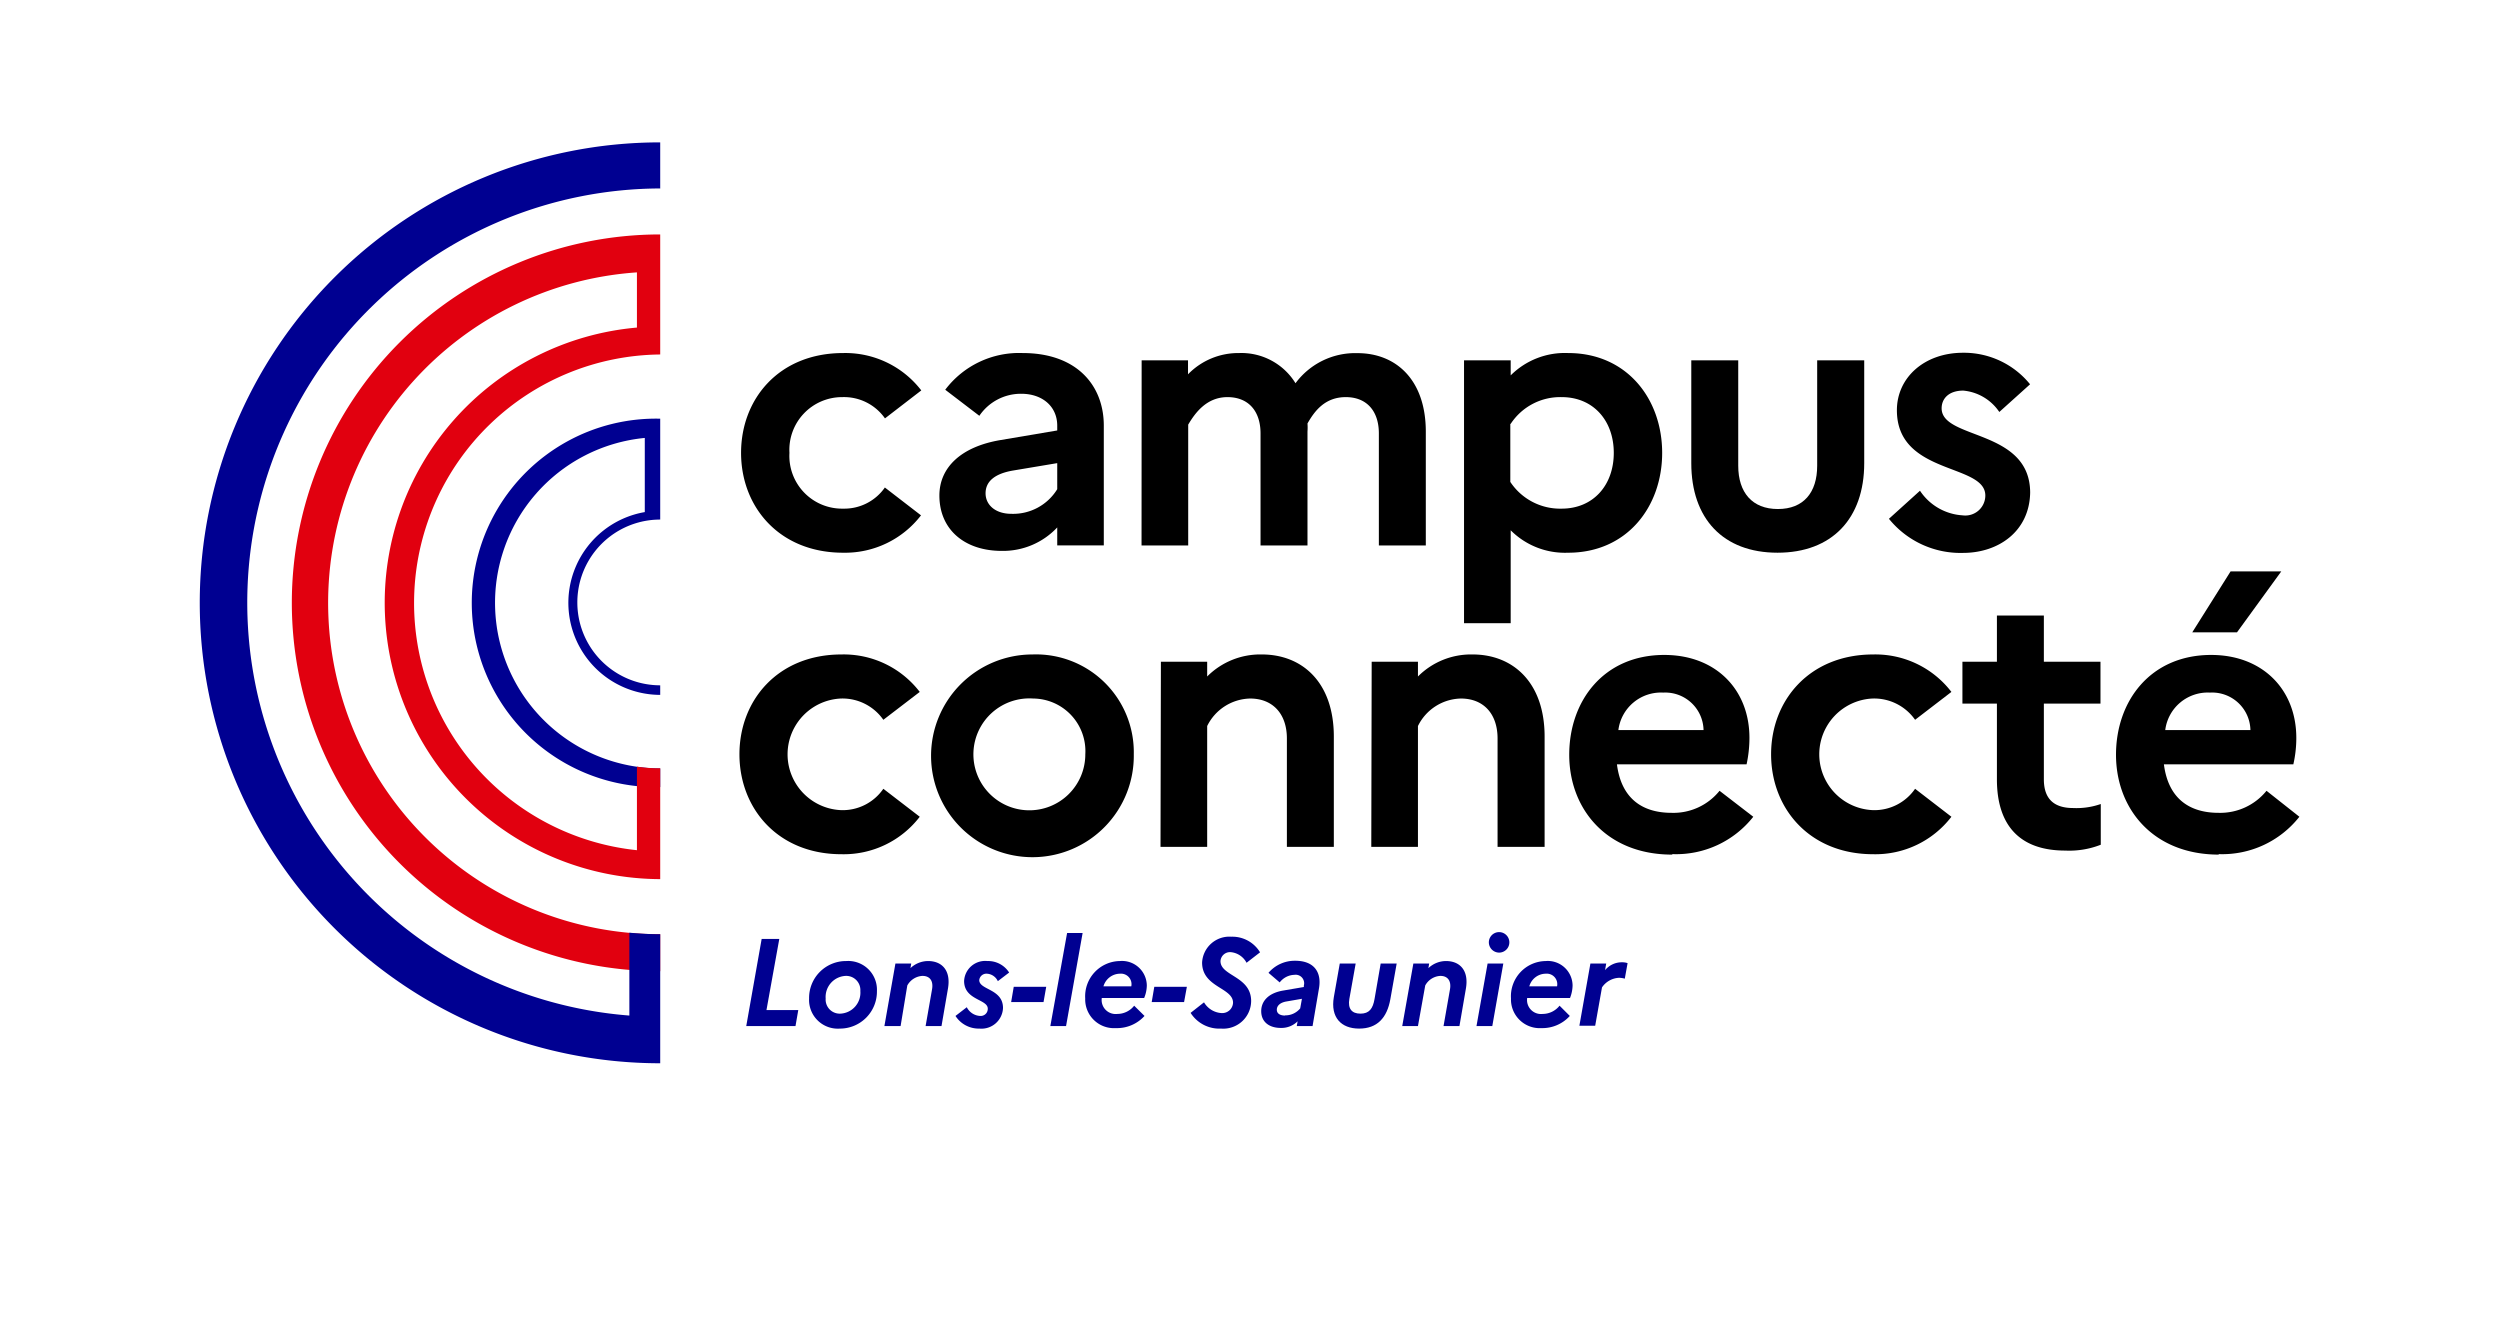 <svg id="Calque_1" data-name="Calque 1" xmlns="http://www.w3.org/2000/svg" viewBox="0 0 260.94 137.81"><defs><style>.cls-1{fill:#000091;}.cls-2{fill:#e1000f;}</style></defs><path d="M92.2,82.33,96,85.25a10,10,0,0,1-8.17,3.91c-6.66,0-10.65-4.8-10.65-10.43s4-10.42,10.65-10.42A10,10,0,0,1,96,72.22l-3.8,2.91a5.2,5.2,0,0,0-4.44-2.22,5.83,5.83,0,0,0,.07,11.65,5.15,5.15,0,0,0,4.37-2.23"/><path d="M113.28,78.73a5.49,5.49,0,0,0-5.44-5.82,5.84,5.84,0,1,0,5.44,5.82m5.06,0a10.58,10.58,0,1,1-10.58-10.42,10.21,10.21,0,0,1,10.58,10.42"/><path d="M121.17,69.07H126v1.54a7.81,7.81,0,0,1,5.71-2.3c4.18,0,7.51,2.87,7.51,8.58v11.5h-4.9V77.08c0-2.56-1.46-4.17-3.84-4.17A5.12,5.12,0,0,0,126,75.78V88.39h-4.87Z"/><path d="M143.17,69.07H148v1.54a7.81,7.81,0,0,1,5.71-2.3c4.17,0,7.51,2.87,7.51,8.58v11.5h-4.91V77.08c0-2.56-1.45-4.17-3.83-4.17A5.11,5.11,0,0,0,148,75.78V88.39h-4.87Z"/><path d="M168.92,76.2h8.89a4,4,0,0,0-4.21-3.91,4.48,4.48,0,0,0-4.68,3.91m5.6,13c-6.86,0-10.73-4.79-10.73-10.42s3.6-10.42,9.92-10.42c5.37,0,8.89,3.6,8.89,8.66a13.09,13.09,0,0,1-.3,2.76H168.77c.46,3.6,2.68,5.06,5.71,5.06a6.18,6.18,0,0,0,5-2.3L183,85.25a10.25,10.25,0,0,1-8.43,3.9"/><path d="M199.89,82.33l3.79,2.92a10,10,0,0,1-8.16,3.91c-6.67,0-10.66-4.8-10.66-10.43s4-10.42,10.66-10.42a10,10,0,0,1,8.16,3.91l-3.79,2.91a5.22,5.22,0,0,0-4.45-2.22,5.83,5.83,0,0,0,.08,11.65,5.16,5.16,0,0,0,4.37-2.23"/><path d="M208.43,73.44h-3.6V69.07h3.6V64.25h4.9v4.82h5.91v4.37h-5.91v7.9c0,2.14,1.15,3,3.07,3a7.7,7.7,0,0,0,2.87-.42v4.25a9,9,0,0,1-3.71.61c-4.83,0-7.13-2.72-7.13-7.43Z"/><path d="M228.82,66l4-6.36h5.29L233.49,66ZM226,76.2h8.89a4,4,0,0,0-4.22-3.91A4.47,4.47,0,0,0,226,76.2m5.59,13c-6.86,0-10.73-4.79-10.73-10.42s3.61-10.42,9.93-10.42c5.36,0,8.89,3.6,8.89,8.66a12.38,12.38,0,0,1-.31,2.76H225.86c.46,3.6,2.69,5.06,5.71,5.06a6.22,6.22,0,0,0,5-2.3L240,85.25a10.25,10.25,0,0,1-8.43,3.9"/><path d="M92.34,50.87l3.79,2.92A10,10,0,0,1,88,57.69c-6.67,0-10.65-4.79-10.65-10.42S81.3,36.85,88,36.85a10,10,0,0,1,8.16,3.9l-3.79,2.92a5.22,5.22,0,0,0-4.45-2.22,5.5,5.5,0,0,0-5.52,5.82A5.5,5.5,0,0,0,88,53.09a5.17,5.17,0,0,0,4.37-2.22"/><path d="M105.56,53.63a5.4,5.4,0,0,0,4.79-2.57V48.34l-4.6.77c-2,.34-2.88,1.19-2.88,2.38s1,2.14,2.69,2.14m-7.51-1.91c0-2.92,2.26-5.1,6.39-5.79l5.91-1v-.5c0-2-1.54-3.33-3.76-3.33a5.24,5.24,0,0,0-4.37,2.3l-3.56-2.72a9.66,9.66,0,0,1,8.09-3.83c5.59,0,8.46,3.33,8.46,7.58v12.5h-4.86V55.05a7.75,7.75,0,0,1-5.79,2.45c-3.87,0-6.51-2.22-6.51-5.78"/><path d="M119.16,37.61H124v1.46a7.31,7.31,0,0,1,5.33-2.22A6.63,6.63,0,0,1,135.22,40a7.75,7.75,0,0,1,6.47-3.14c4,0,7.13,2.76,7.13,8.2V56.93h-4.9V45.24c0-2.34-1.27-3.79-3.45-3.79s-3.26,1.45-4,2.75a5.77,5.77,0,0,1,0,.85V56.93h-4.9V45.24c0-2.34-1.27-3.79-3.45-3.79s-3.37,1.64-4.1,2.87V56.93h-4.87Z"/><path d="M157.64,44.24V50.3A6.23,6.23,0,0,0,163,53.09c3.3,0,5.44-2.45,5.44-5.82s-2.14-5.82-5.44-5.82a6.18,6.18,0,0,0-5.32,2.79m-4.87-6.63h4.87v1.57a8,8,0,0,1,6-2.33c6.13,0,9.81,4.79,9.81,10.42s-3.68,10.42-9.81,10.42a8,8,0,0,1-6-2.34v9.7h-4.87Z"/><path d="M189.67,37.61h4.91V48.34c0,5.79-3.37,9.35-9.05,9.35s-9-3.56-9-9.35V37.61h4.9v11c0,2.8,1.46,4.52,4.14,4.52s4.1-1.72,4.1-4.52Z"/><path d="M200.4,51.22a5.75,5.75,0,0,0,4.45,2.57,2.09,2.09,0,0,0,2.37-2.07c0-3.38-9.23-2.11-9.23-8.9,0-3.41,2.87-6,6.9-6a8.88,8.88,0,0,1,7,3.29L208.68,43a5.09,5.09,0,0,0-3.76-2.23c-1.53,0-2.26.85-2.26,1.85,0,3.29,9.24,2.14,9.24,8.81-.08,4.06-3.34,6.28-7,6.28a9.61,9.61,0,0,1-7.74-3.56Z"/><path class="cls-1" d="M79.5,98h1.84L80,105.43h3.32l-.29,1.67H77.89Z"/><path class="cls-1" d="M91.53,103.44a3.86,3.86,0,0,1-3.86,3.92,3,3,0,0,1-3.22-3.14,3.85,3.85,0,0,1,3.87-3.91A3,3,0,0,1,91.53,103.44Zm-1.73,0a1.48,1.48,0,0,0-1.54-1.58,2.2,2.2,0,0,0-2.08,2.36,1.47,1.47,0,0,0,1.53,1.58A2.19,2.19,0,0,0,89.8,103.44Z"/><path class="cls-1" d="M93.46,100.57h1.65l-.08.48a2.7,2.7,0,0,1,1.84-.74c1.46,0,2.41,1,2.07,2.9l-.67,3.89H96.61l.67-3.82c.16-.87-.2-1.42-1-1.42a1.93,1.93,0,0,0-1.58,1v0L94,107.1H92.31Z"/><path class="cls-1" d="M104.69,105.21a2.25,2.25,0,0,1-2.46,2.15,2.88,2.88,0,0,1-2.5-1.32l1.18-.91a1.65,1.65,0,0,0,1.4.91.74.74,0,0,0,.79-.76c0-1-2.47-.88-2.47-2.89a2.2,2.2,0,0,1,2.43-2.08,2.6,2.6,0,0,1,2.27,1.2l-1.18.9a1.34,1.34,0,0,0-1.14-.78.75.75,0,0,0-.8.67C102.21,103.34,104.69,103.2,104.69,105.21Z"/><path class="cls-1" d="M109.2,103l-.28,1.59h-3.38l.27-1.59Z"/><path class="cls-1" d="M111.38,97.38H113l-1.73,9.72h-1.64Z"/><path class="cls-1" d="M113.27,104.22a3.68,3.68,0,0,1,3.61-3.91,2.59,2.59,0,0,1,2.82,2.55,3.51,3.51,0,0,1-.28,1.31H115v0a1.46,1.46,0,0,0,1.62,1.66,2.23,2.23,0,0,0,1.76-.86l1.08,1.07a3.88,3.88,0,0,1-3,1.27A3,3,0,0,1,113.27,104.22Zm1.89-1.27,2.92,0a1.1,1.1,0,0,0-1.18-1.32A1.82,1.82,0,0,0,115.16,103Z"/><path class="cls-1" d="M123.88,103l-.29,1.59h-3.38l.27-1.59Z"/><path class="cls-1" d="M130.59,104.49a2.91,2.91,0,0,1-3.14,2.87,3.55,3.55,0,0,1-3.18-1.64l1.4-1.1a2.28,2.28,0,0,0,1.81,1.12,1.13,1.13,0,0,0,1.22-1.08c0-1.59-3.23-1.59-3.23-4.19a2.85,2.85,0,0,1,3.05-2.7,3.38,3.38,0,0,1,3,1.63l-1.41,1.09a2.08,2.08,0,0,0-1.67-1.11,1,1,0,0,0-1.05.93C127.38,101.89,130.59,101.88,130.59,104.49Z"/><path class="cls-1" d="M131.64,105.54c0-1,.7-1.88,2.29-2.15l2.16-.37,0-.15a.89.89,0,0,0-1-1.12,2,2,0,0,0-1.52.79l-1.17-1a3.6,3.6,0,0,1,2.79-1.26c2,0,2.79,1.23,2.47,2.94L137,107.1h-1.65l.09-.5a2.39,2.39,0,0,1-1.77.69C132.52,107.29,131.64,106.7,131.64,105.54Zm2.5.44a2,2,0,0,0,1.57-.73l.18-1-1.62.28c-.69.12-1,.47-1,.86S133.59,106,134.14,106Z"/><path class="cls-1" d="M144.11,100.57h1.67l-.66,3.72c-.35,1.95-1.37,3.07-3.26,3.07s-3-1.18-2.64-3.28l.62-3.51h1.66l-.66,3.7c-.17,1,.24,1.53,1.16,1.53s1.3-.53,1.47-1.53Z"/><path class="cls-1" d="M147.52,100.57h1.65l-.08.48a2.68,2.68,0,0,1,1.84-.74c1.46,0,2.41,1,2.07,2.9l-.67,3.89h-1.66l.67-3.82c.16-.87-.21-1.42-1-1.42a1.91,1.91,0,0,0-1.58,1l0,0L148,107.1h-1.64Z"/><path class="cls-1" d="M155.27,100.57h1.64l-1.15,6.53h-1.65Zm.13-2.22a1.07,1.07,0,1,1,1.07,1.08A1.08,1.08,0,0,1,155.4,98.35Z"/><path class="cls-1" d="M157.71,104.22a3.68,3.68,0,0,1,3.62-3.91,2.59,2.59,0,0,1,2.81,2.55,3.72,3.72,0,0,1-.27,1.31H159.4v0a1.46,1.46,0,0,0,1.62,1.66,2.25,2.25,0,0,0,1.76-.86l1.07,1.07a3.85,3.85,0,0,1-2.95,1.27A3,3,0,0,1,157.71,104.22Zm1.9-1.27,2.91,0a1.1,1.1,0,0,0-1.18-1.32A1.8,1.8,0,0,0,159.61,103Z"/><path class="cls-1" d="M166,100.57h1.65l-.12.69a2.26,2.26,0,0,1,1.78-.82,1.62,1.62,0,0,1,.57.09l-.29,1.62a2.14,2.14,0,0,0-.62-.09,2.27,2.27,0,0,0-1.76,1l-.71,4h-1.65Z"/><path class="cls-1" d="M68.91,44.77h0V43.7a19.23,19.23,0,1,0,0,38.45V80.21a17.29,17.29,0,0,1-1.61-34.5v7.74a9.61,9.61,0,0,0,1.61,19.08v-1a8.65,8.65,0,0,1,0-17.3v-.33h0Z"/><path class="cls-2" d="M68.91,28.34V24.47a38.45,38.45,0,0,0,0,76.9V97.51a34.58,34.58,0,0,1-2.43-69.08v5.76a28.84,28.84,0,0,0,2.43,57.57v-2.9h0V80.19h-.43a16.52,16.52,0,0,1-2-.17v8.72A25.94,25.94,0,0,1,68.91,37v-2.9h0V28.34Z"/><path class="cls-1" d="M68.91,19.69V14.86a48.06,48.06,0,0,0,0,96.12v-4.83h0V97.51c-1.08,0-2.16-.06-3.22-.16V106a43.23,43.23,0,0,1,3.24-86.33Z"/></svg>